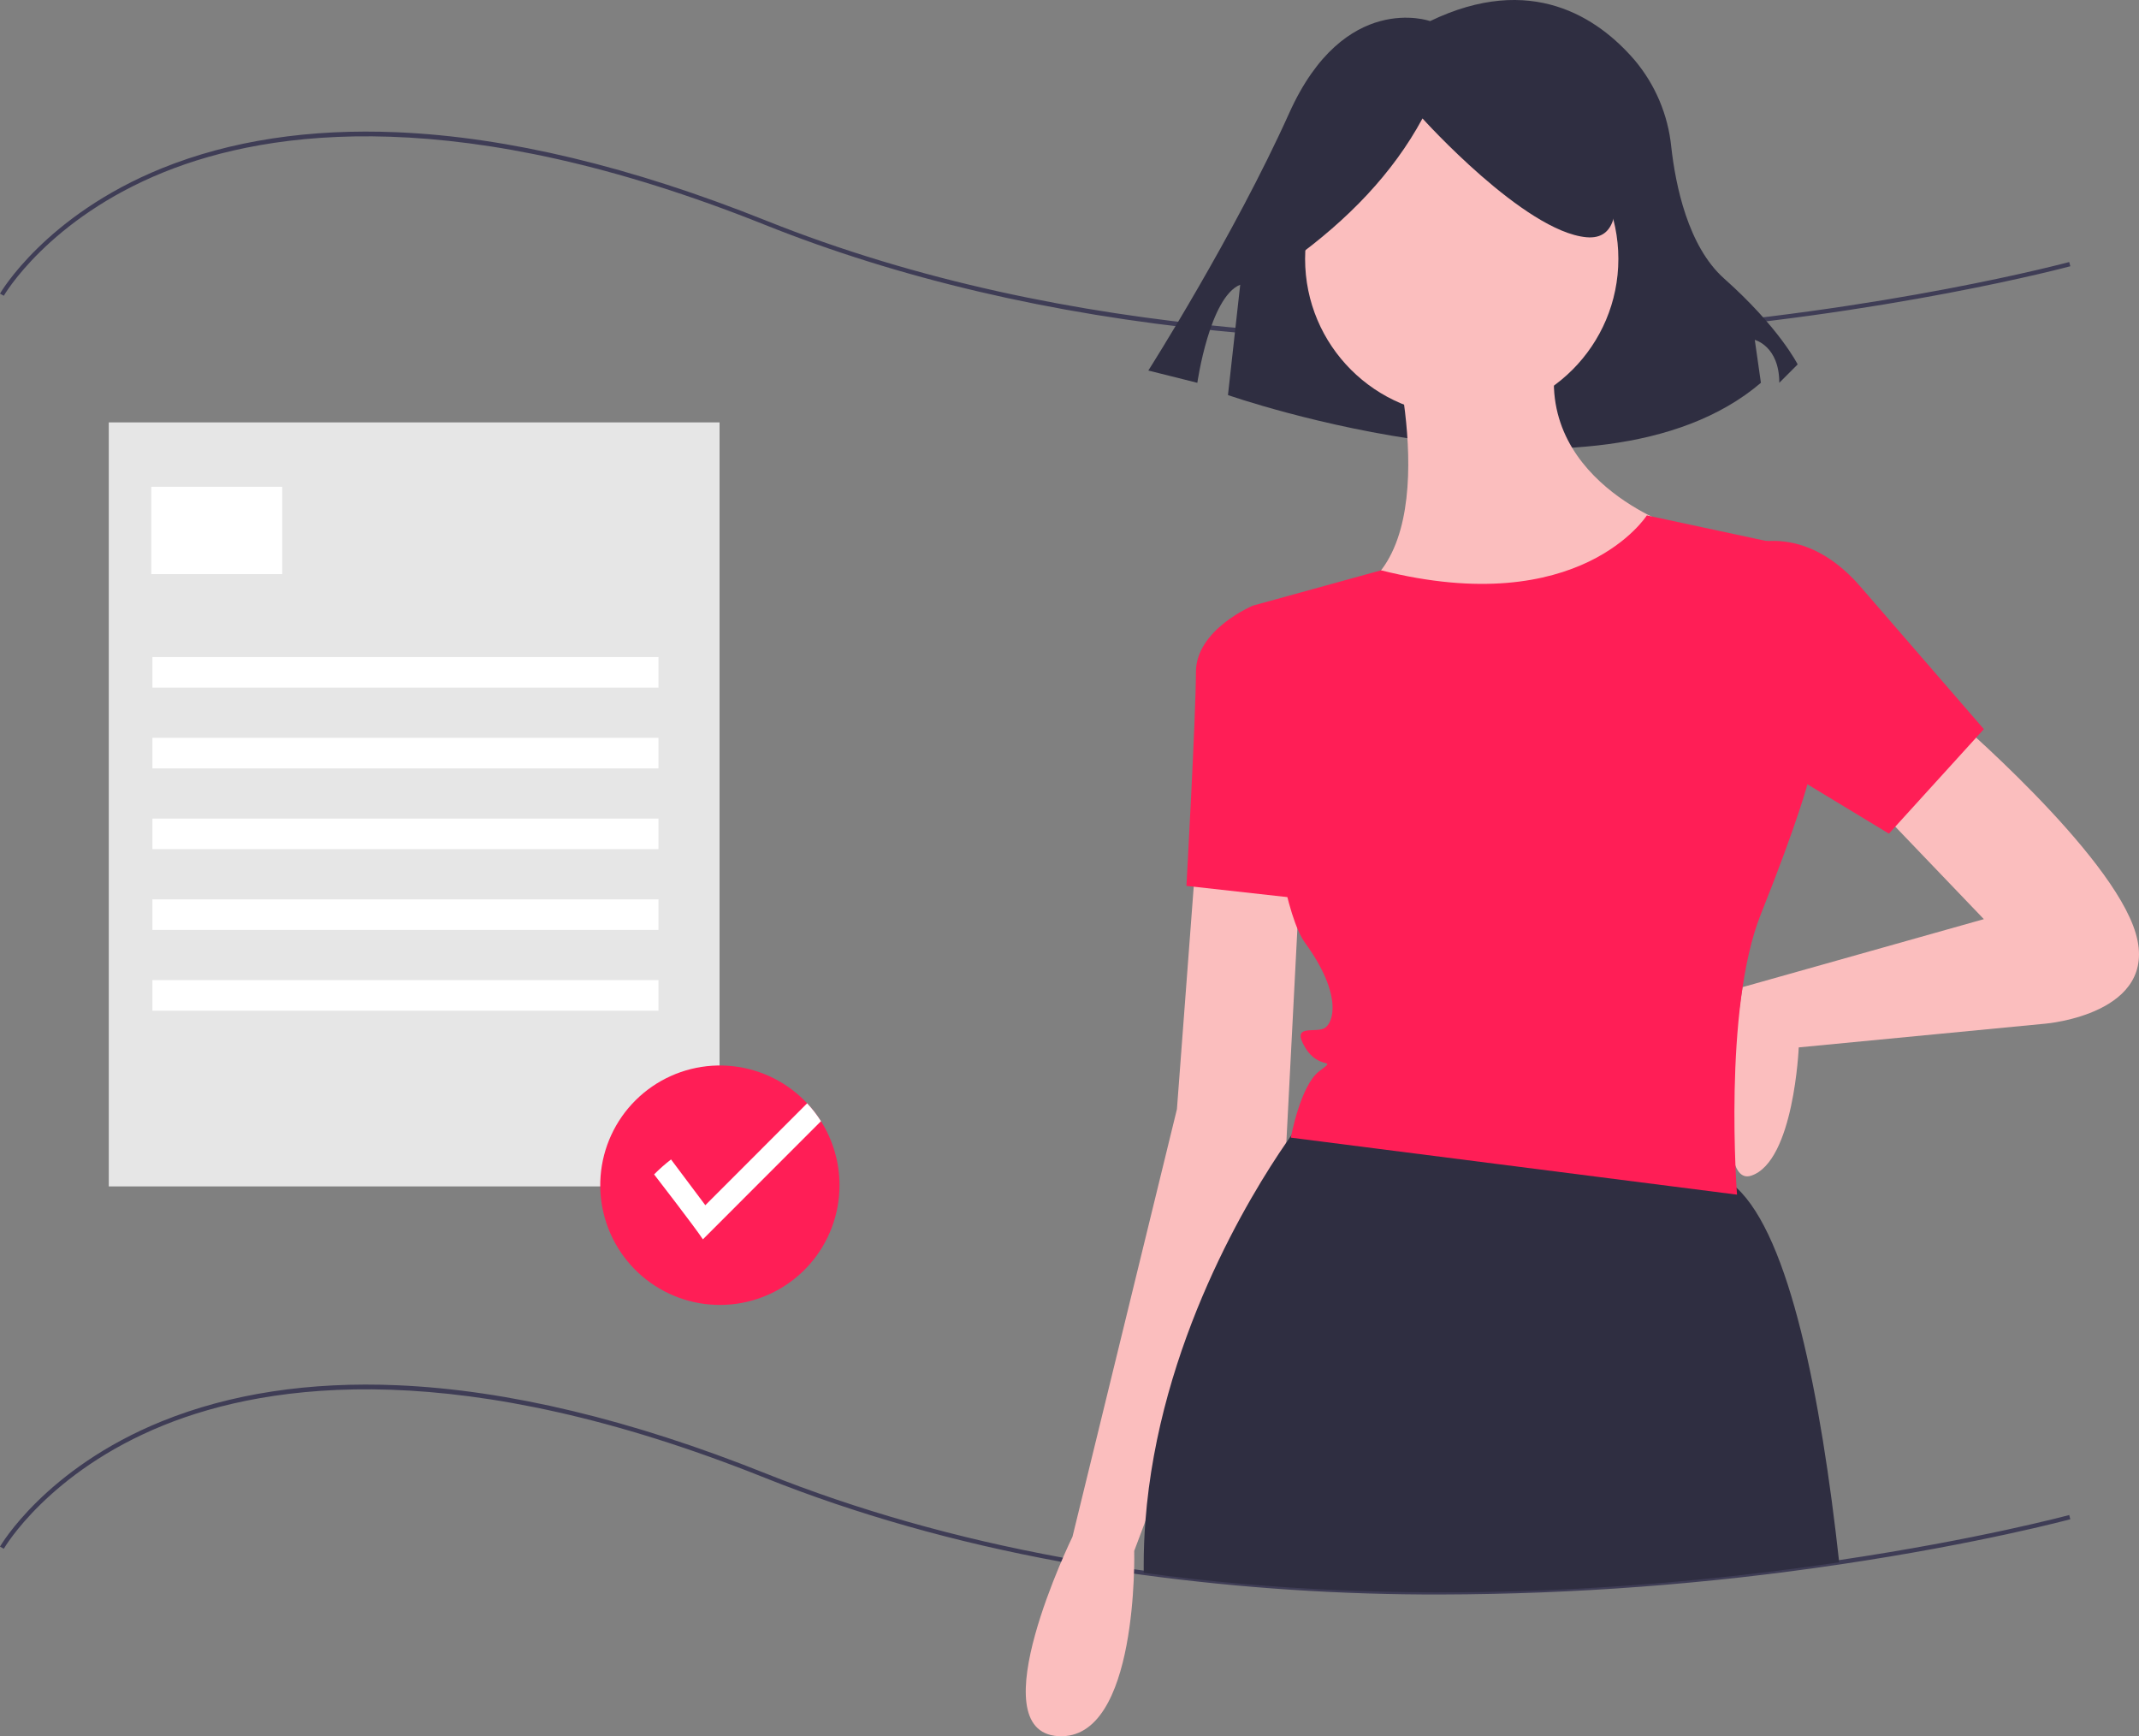 <svg xmlns="http://www.w3.org/2000/svg" width="239" height="194" fill="none" viewBox="0 0 239 194"><rect x="0" y="0" width="239" height="194" fill="#808080" stroke="none"/><g clip-path="url(#clip0)"><path fill="#3F3D56" d="M161.023 178.161C149.898 178.191 138.785 177.462 127.76 175.98C127.4 175.934 127.035 175.883 126.673 175.828C123.967 175.443 121.259 175.003 118.627 174.52C106.781 172.352 95.611 169.186 85.426 165.109C51.533 151.541 30.223 154.429 18.314 159.24C5.426 164.447 0.472 172.966 0.424 173.052L0 172.811C0.049 172.724 5.067 164.078 18.095 158.802C25.734 155.709 34.596 154.357 44.436 154.783C56.719 155.315 70.571 158.637 85.607 164.656C95.762 168.721 106.901 171.878 118.714 174.04C121.34 174.522 124.042 174.961 126.743 175.346C127.104 175.399 127.465 175.45 127.824 175.496C157.71 179.61 186.541 177.129 205.465 174.324C221.063 172.012 231.102 169.308 231.201 169.281L231.329 169.752C231.229 169.779 221.166 172.49 205.537 174.807C190.799 177.003 175.922 178.124 161.023 178.161Z"/><path fill="#3F3D56" d="M161.056 38.165C152.463 38.165 144.098 37.763 136.028 36.959C117.482 35.11 100.457 31.122 85.426 25.105C51.533 11.537 30.223 14.425 18.314 19.236C5.426 24.443 0.472 32.963 0.424 33.048L0 32.807C0.049 32.721 5.067 24.075 18.095 18.799C25.734 15.705 34.596 14.353 44.436 14.78C56.719 15.312 70.571 18.633 85.607 24.652C119.554 38.241 157.328 38.775 183.039 36.832C210.907 34.724 231.002 29.332 231.201 29.278L231.329 29.748C231.129 29.803 210.998 35.206 183.087 37.317C175.613 37.883 168.254 38.165 161.056 38.165Z"/><path fill="#2F2E41" d="M159.793 2.358C159.793 2.358 150.211 -1.066 144.051 12.633C137.891 26.332 128.308 41.402 128.308 41.402L133.784 42.772C133.784 42.772 135.153 33.182 138.575 31.812L137.206 44.142C137.206 44.142 178.274 58.526 196.754 42.772L196.07 37.977C196.07 37.977 198.808 38.662 198.808 42.772L200.861 40.717C200.861 40.717 198.808 36.607 192.648 31.127C188.604 27.531 187.215 20.688 186.737 16.41C186.38 12.838 184.952 9.457 182.64 6.711C178.546 1.963 171.087 -3.083 159.793 2.358Z"/><path fill="#FBBEBE" d="M217.953 79.878C217.953 79.878 235.985 95.27 238.637 104.293C241.288 113.316 228.56 114.377 228.56 114.377L200.981 117.031C200.981 117.031 200.451 129.769 195.678 131.361C190.904 132.954 194.708 110.297 194.708 110.297L221.665 102.701L209.467 89.963L217.953 79.878Z"/><path fill="#FBBEBE" d="M133.626 95.801L131.504 123.931L119.836 171.699C119.836 171.699 109.229 193.459 118.245 193.99C127.261 194.521 126.731 173.291 126.731 173.291L143.702 128.177L145.293 97.393L133.626 95.801Z"/><path fill="#FBBEBE" d="M163.326 46.441C172.992 46.441 180.827 38.599 180.827 28.926C180.827 19.253 172.992 11.411 163.326 11.411C153.66 11.411 145.824 19.253 145.824 28.926C145.824 38.599 153.66 46.441 163.326 46.441Z"/><path fill="#FBBEBE" d="M155.37 37.418C155.37 37.418 161.735 60.24 151.658 66.079C141.581 71.917 177.115 76.163 186.661 58.648C186.661 58.648 169.69 52.81 174.463 37.418H155.37Z"/><path fill="#FF1E56" d="M143.172 68.733L139.99 67.671C139.99 67.671 133.626 70.325 133.626 75.102C133.626 79.878 132.565 98.985 132.565 98.985L146.885 100.578L143.172 68.733Z"/><path fill="#2F2E41" d="M205.501 174.565C185.922 177.468 157.387 179.812 127.793 175.738C127.791 175.446 127.791 175.16 127.791 174.882C127.791 173.226 127.854 171.589 127.981 169.97C129.497 150.038 139.758 133.42 143.728 127.662C143.928 127.369 144.113 127.106 144.279 126.871C144.92 125.971 145.293 125.496 145.293 125.496C145.293 125.496 176.054 124.993 191.964 131.362C192.731 131.684 193.433 132.144 194.036 132.718C199.968 138.196 203.454 155.982 205.501 174.565Z"/><path fill="#FF1E56" d="M194.086 61.302C194.086 61.302 200.981 57.587 207.876 65.548L221.665 81.471L211.058 93.147L190.904 80.94L194.086 61.302Z"/><path fill="#2F2E41" d="M144.413 29.037C150.609 24.55 155.625 19.381 158.942 13.233C158.942 13.233 170.313 25.876 177.261 26.508C184.21 27.141 177.893 11.337 177.893 11.337L165.259 8.176L153.257 9.44L143.782 15.762L144.413 29.037Z"/><path fill="#FF1E56" d="M184.01 57.587C184.01 57.587 176.588 69.33 154.311 63.724L141.67 67.208L139.99 67.671C139.99 67.671 141.581 99.516 145.824 105.354C150.067 111.193 149.006 114.377 147.945 114.908C146.885 115.439 144.233 114.377 145.824 117.031C147.415 119.685 149.536 118.093 147.415 119.685C145.293 121.277 144.233 127.115 144.233 127.115L194.086 133.484C194.086 133.484 192.495 112.785 196.738 102.17C200.981 91.555 202.042 87.309 202.042 87.309L198.86 60.771L184.01 57.587Z"/><path fill="#E6E6E6" d="M80.398 47.196H12.155V132.564H80.398V47.196Z"/><path fill="#fff" d="M31.531 54.392H16.907V64.148H31.531V54.392Z"/><path fill="#fff" d="M73.574 73.416H17.029V76.831H73.574V73.416Z"/><path fill="#fff" d="M73.574 82.441H17.029V85.856H73.574V82.441Z"/><path fill="#fff" d="M73.574 91.466H17.029V94.88H73.574V91.466Z"/><path fill="#fff" d="M73.574 100.49H17.029V103.905H73.574V100.49Z"/><path fill="#fff" d="M73.574 109.515H17.029V112.93H73.574V109.515Z"/><path fill="#FF1E56" d="M93.803 132.442C93.8 135.664 92.635 138.776 90.523 141.207C88.411 143.638 85.493 145.225 82.306 145.675C79.118 146.126 75.875 145.41 73.173 143.66C70.47 141.909 68.49 139.242 67.595 136.147C66.7 133.053 66.952 129.739 68.303 126.815C69.654 123.891 72.014 121.553 74.95 120.231C77.885 118.909 81.199 118.691 84.282 119.618C87.365 120.545 90.01 122.554 91.731 125.276C93.085 127.421 93.804 129.906 93.803 132.442Z"/><path fill="#fff" d="M91.731 125.276L78.536 138.479C77.707 137.194 73.086 131.223 73.086 131.223C73.678 130.624 74.31 130.066 74.978 129.552L78.809 134.664L90.186 123.279C90.763 123.894 91.281 124.563 91.731 125.276Z"/></g><defs><clipPath id="clip0"><rect width="239" height="194" fill="#fff"/></clipPath></defs></svg>